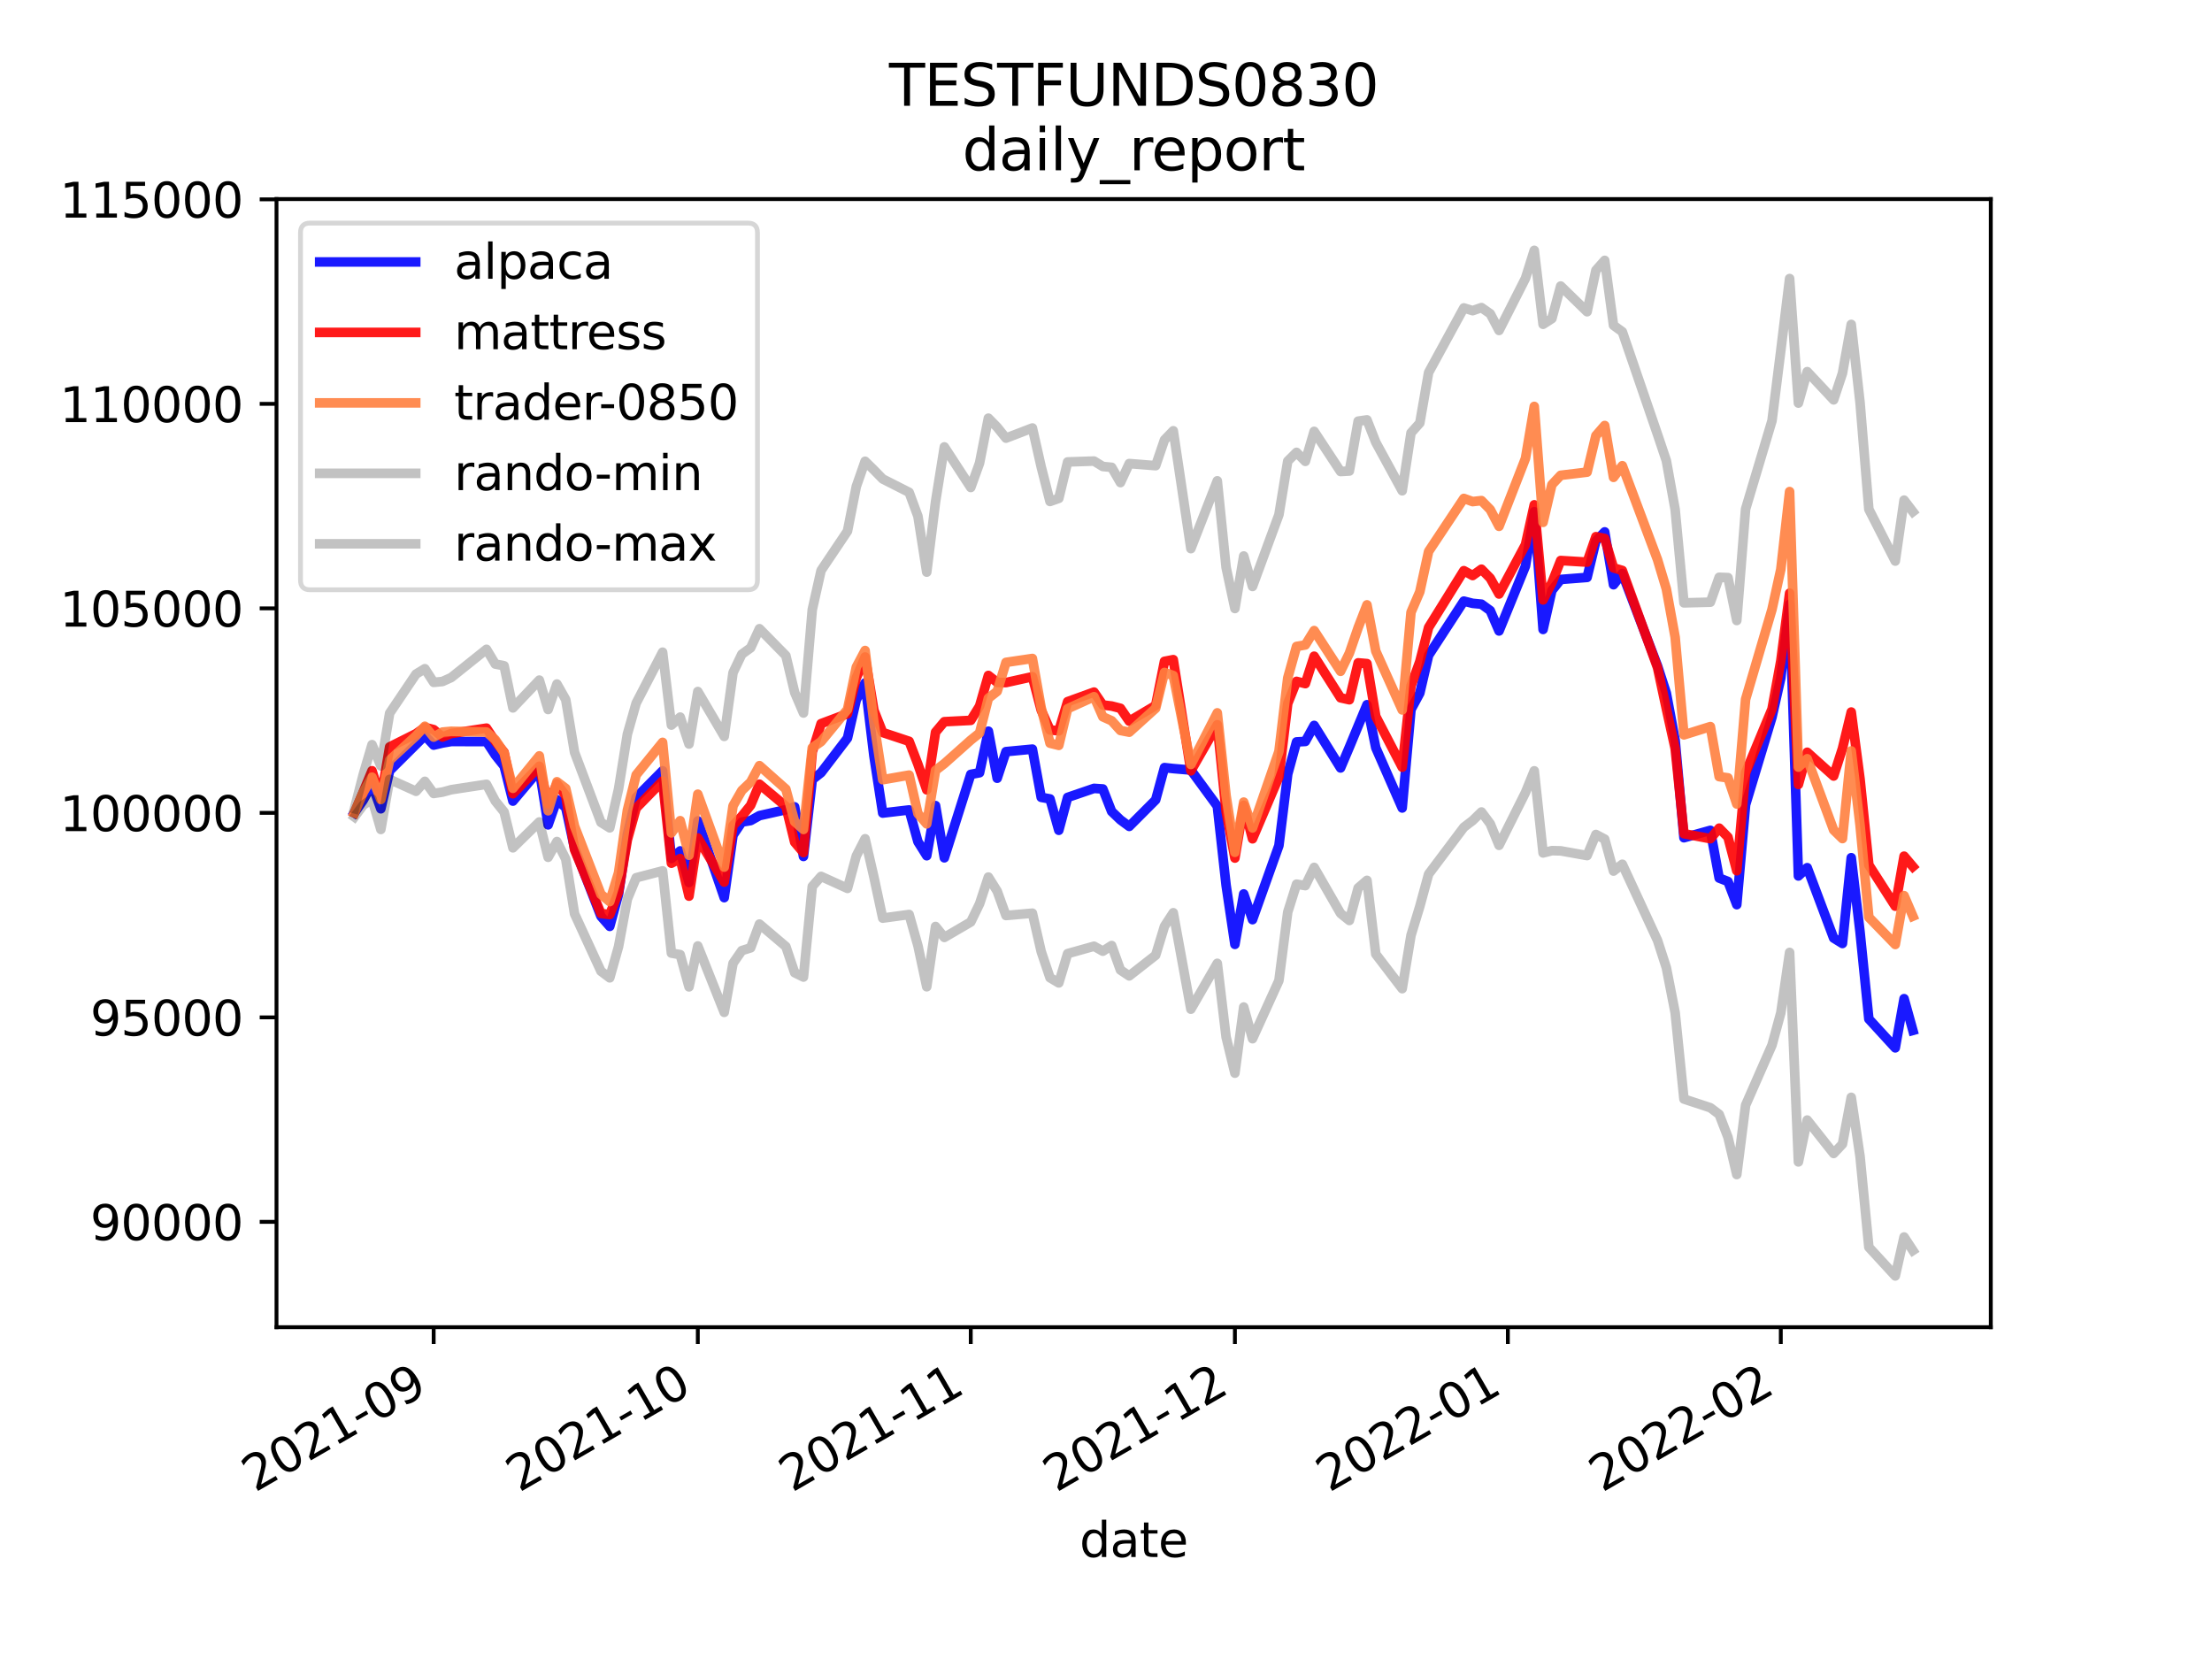 <?xml version="1.0" encoding="utf-8" standalone="no"?>
<!DOCTYPE svg PUBLIC "-//W3C//DTD SVG 1.1//EN"
  "http://www.w3.org/Graphics/SVG/1.1/DTD/svg11.dtd">
<svg height="345.6pt" version="1.1" viewBox="0 0 460.8 345.6" width="460.8pt" xmlns="http://www.w3.org/2000/svg" xmlns:xlink="http://www.w3.org/1999/xlink">
 <defs>
  <style type="text/css">*{stroke-linecap:butt;stroke-linejoin:round;}</style>
 </defs>
 <g id="figure_1">
  <g id="patch_1">
   <path d="M 0 345.6 
L 460.8 345.6 
L 460.8 0 
L 0 0 
z
" style="fill:#ffffff;"/>
  </g>
  <g id="axes_1">
   <g id="patch_2">
    <path d="M 57.6 276.48 
L 414.72 276.48 
L 414.72 41.472 
L 57.6 41.472 
z
" style="fill:#ffffff;"/>
   </g>
   <g id="matplotlib.axis_1">
    <g id="xtick_1">
     <g id="line2d_1">
      <defs>
       <path d="M 0 0 
L 0 3.5 
" id="m0f70cdf051" style="stroke:#000000;stroke-width:0.8;"/>
      </defs>
      <g>
       <use style="stroke:#000000;stroke-width:0.8;" x="90.341" xlink:href="#m0f70cdf051" y="276.48"/>
      </g>
     </g>
     <g id="text_1">
      <!-- 2021-09 -->
      <g transform="translate(53.116 310.952)rotate(-30)scale(0.1 -0.1)">
       <defs>
        <path d="M 1228 531 
L 3431 531 
L 3431 0 
L 469 0 
L 469 531 
Q 828 903 1448 1529 
Q 2069 2156 2228 2338 
Q 2531 2678 2651 2914 
Q 2772 3150 2772 3378 
Q 2772 3750 2511 3984 
Q 2250 4219 1831 4219 
Q 1534 4219 1204 4116 
Q 875 4013 500 3803 
L 500 4441 
Q 881 4594 1212 4672 
Q 1544 4750 1819 4750 
Q 2544 4750 2975 4387 
Q 3406 4025 3406 3419 
Q 3406 3131 3298 2873 
Q 3191 2616 2906 2266 
Q 2828 2175 2409 1742 
Q 1991 1309 1228 531 
z
" id="DejaVuSans-32" transform="scale(0.016)"/>
        <path d="M 2034 4250 
Q 1547 4250 1301 3770 
Q 1056 3291 1056 2328 
Q 1056 1369 1301 889 
Q 1547 409 2034 409 
Q 2525 409 2770 889 
Q 3016 1369 3016 2328 
Q 3016 3291 2770 3770 
Q 2525 4250 2034 4250 
z
M 2034 4750 
Q 2819 4750 3233 4129 
Q 3647 3509 3647 2328 
Q 3647 1150 3233 529 
Q 2819 -91 2034 -91 
Q 1250 -91 836 529 
Q 422 1150 422 2328 
Q 422 3509 836 4129 
Q 1250 4750 2034 4750 
z
" id="DejaVuSans-30" transform="scale(0.016)"/>
        <path d="M 794 531 
L 1825 531 
L 1825 4091 
L 703 3866 
L 703 4441 
L 1819 4666 
L 2450 4666 
L 2450 531 
L 3481 531 
L 3481 0 
L 794 0 
L 794 531 
z
" id="DejaVuSans-31" transform="scale(0.016)"/>
        <path d="M 313 2009 
L 1997 2009 
L 1997 1497 
L 313 1497 
L 313 2009 
z
" id="DejaVuSans-2d" transform="scale(0.016)"/>
        <path d="M 703 97 
L 703 672 
Q 941 559 1184 500 
Q 1428 441 1663 441 
Q 2288 441 2617 861 
Q 2947 1281 2994 2138 
Q 2813 1869 2534 1725 
Q 2256 1581 1919 1581 
Q 1219 1581 811 2004 
Q 403 2428 403 3163 
Q 403 3881 828 4315 
Q 1253 4750 1959 4750 
Q 2769 4750 3195 4129 
Q 3622 3509 3622 2328 
Q 3622 1225 3098 567 
Q 2575 -91 1691 -91 
Q 1453 -91 1209 -44 
Q 966 3 703 97 
z
M 1959 2075 
Q 2384 2075 2632 2365 
Q 2881 2656 2881 3163 
Q 2881 3666 2632 3958 
Q 2384 4250 1959 4250 
Q 1534 4250 1286 3958 
Q 1038 3666 1038 3163 
Q 1038 2656 1286 2365 
Q 1534 2075 1959 2075 
z
" id="DejaVuSans-39" transform="scale(0.016)"/>
       </defs>
       <use xlink:href="#DejaVuSans-32"/>
       <use x="63.623" xlink:href="#DejaVuSans-30"/>
       <use x="127.246" xlink:href="#DejaVuSans-32"/>
       <use x="190.869" xlink:href="#DejaVuSans-31"/>
       <use x="254.492" xlink:href="#DejaVuSans-2d"/>
       <use x="290.576" xlink:href="#DejaVuSans-30"/>
       <use x="354.199" xlink:href="#DejaVuSans-39"/>
      </g>
     </g>
    </g>
    <g id="xtick_2">
     <g id="line2d_2">
      <g>
       <use style="stroke:#000000;stroke-width:0.8;" x="145.367" xlink:href="#m0f70cdf051" y="276.48"/>
      </g>
     </g>
     <g id="text_2">
      <!-- 2021-10 -->
      <g transform="translate(108.142 310.952)rotate(-30)scale(0.1 -0.1)">
       <use xlink:href="#DejaVuSans-32"/>
       <use x="63.623" xlink:href="#DejaVuSans-30"/>
       <use x="127.246" xlink:href="#DejaVuSans-32"/>
       <use x="190.869" xlink:href="#DejaVuSans-31"/>
       <use x="254.492" xlink:href="#DejaVuSans-2d"/>
       <use x="290.576" xlink:href="#DejaVuSans-31"/>
       <use x="354.199" xlink:href="#DejaVuSans-30"/>
      </g>
     </g>
    </g>
    <g id="xtick_3">
     <g id="line2d_3">
      <g>
       <use style="stroke:#000000;stroke-width:0.8;" x="202.227" xlink:href="#m0f70cdf051" y="276.48"/>
      </g>
     </g>
     <g id="text_3">
      <!-- 2021-11 -->
      <g transform="translate(165.002 310.952)rotate(-30)scale(0.1 -0.1)">
       <use xlink:href="#DejaVuSans-32"/>
       <use x="63.623" xlink:href="#DejaVuSans-30"/>
       <use x="127.246" xlink:href="#DejaVuSans-32"/>
       <use x="190.869" xlink:href="#DejaVuSans-31"/>
       <use x="254.492" xlink:href="#DejaVuSans-2d"/>
       <use x="290.576" xlink:href="#DejaVuSans-31"/>
       <use x="354.199" xlink:href="#DejaVuSans-31"/>
      </g>
     </g>
    </g>
    <g id="xtick_4">
     <g id="line2d_4">
      <g>
       <use style="stroke:#000000;stroke-width:0.8;" x="257.253" xlink:href="#m0f70cdf051" y="276.48"/>
      </g>
     </g>
     <g id="text_4">
      <!-- 2021-12 -->
      <g transform="translate(220.029 310.952)rotate(-30)scale(0.1 -0.1)">
       <use xlink:href="#DejaVuSans-32"/>
       <use x="63.623" xlink:href="#DejaVuSans-30"/>
       <use x="127.246" xlink:href="#DejaVuSans-32"/>
       <use x="190.869" xlink:href="#DejaVuSans-31"/>
       <use x="254.492" xlink:href="#DejaVuSans-2d"/>
       <use x="290.576" xlink:href="#DejaVuSans-31"/>
       <use x="354.199" xlink:href="#DejaVuSans-32"/>
      </g>
     </g>
    </g>
    <g id="xtick_5">
     <g id="line2d_5">
      <g>
       <use style="stroke:#000000;stroke-width:0.8;" x="314.114" xlink:href="#m0f70cdf051" y="276.48"/>
      </g>
     </g>
     <g id="text_5">
      <!-- 2022-01 -->
      <g transform="translate(276.889 310.952)rotate(-30)scale(0.1 -0.1)">
       <use xlink:href="#DejaVuSans-32"/>
       <use x="63.623" xlink:href="#DejaVuSans-30"/>
       <use x="127.246" xlink:href="#DejaVuSans-32"/>
       <use x="190.869" xlink:href="#DejaVuSans-32"/>
       <use x="254.492" xlink:href="#DejaVuSans-2d"/>
       <use x="290.576" xlink:href="#DejaVuSans-30"/>
       <use x="354.199" xlink:href="#DejaVuSans-31"/>
      </g>
     </g>
    </g>
    <g id="xtick_6">
     <g id="line2d_6">
      <g>
       <use style="stroke:#000000;stroke-width:0.8;" x="370.974" xlink:href="#m0f70cdf051" y="276.48"/>
      </g>
     </g>
     <g id="text_6">
      <!-- 2022-02 -->
      <g transform="translate(333.749 310.952)rotate(-30)scale(0.1 -0.1)">
       <use xlink:href="#DejaVuSans-32"/>
       <use x="63.623" xlink:href="#DejaVuSans-30"/>
       <use x="127.246" xlink:href="#DejaVuSans-32"/>
       <use x="190.869" xlink:href="#DejaVuSans-32"/>
       <use x="254.492" xlink:href="#DejaVuSans-2d"/>
       <use x="290.576" xlink:href="#DejaVuSans-30"/>
       <use x="354.199" xlink:href="#DejaVuSans-32"/>
      </g>
     </g>
    </g>
    <g id="text_7">
     <!-- date -->
     <g transform="translate(224.885 324.351)scale(0.1 -0.1)">
      <defs>
       <path d="M 2906 2969 
L 2906 4863 
L 3481 4863 
L 3481 0 
L 2906 0 
L 2906 525 
Q 2725 213 2448 61 
Q 2172 -91 1784 -91 
Q 1150 -91 751 415 
Q 353 922 353 1747 
Q 353 2572 751 3078 
Q 1150 3584 1784 3584 
Q 2172 3584 2448 3432 
Q 2725 3281 2906 2969 
z
M 947 1747 
Q 947 1113 1208 752 
Q 1469 391 1925 391 
Q 2381 391 2643 752 
Q 2906 1113 2906 1747 
Q 2906 2381 2643 2742 
Q 2381 3103 1925 3103 
Q 1469 3103 1208 2742 
Q 947 2381 947 1747 
z
" id="DejaVuSans-64" transform="scale(0.016)"/>
       <path d="M 2194 1759 
Q 1497 1759 1228 1600 
Q 959 1441 959 1056 
Q 959 750 1161 570 
Q 1363 391 1709 391 
Q 2188 391 2477 730 
Q 2766 1069 2766 1631 
L 2766 1759 
L 2194 1759 
z
M 3341 1997 
L 3341 0 
L 2766 0 
L 2766 531 
Q 2569 213 2275 61 
Q 1981 -91 1556 -91 
Q 1019 -91 701 211 
Q 384 513 384 1019 
Q 384 1609 779 1909 
Q 1175 2209 1959 2209 
L 2766 2209 
L 2766 2266 
Q 2766 2663 2505 2880 
Q 2244 3097 1772 3097 
Q 1472 3097 1187 3025 
Q 903 2953 641 2809 
L 641 3341 
Q 956 3463 1253 3523 
Q 1550 3584 1831 3584 
Q 2591 3584 2966 3190 
Q 3341 2797 3341 1997 
z
" id="DejaVuSans-61" transform="scale(0.016)"/>
       <path d="M 1172 4494 
L 1172 3500 
L 2356 3500 
L 2356 3053 
L 1172 3053 
L 1172 1153 
Q 1172 725 1289 603 
Q 1406 481 1766 481 
L 2356 481 
L 2356 0 
L 1766 0 
Q 1100 0 847 248 
Q 594 497 594 1153 
L 594 3053 
L 172 3053 
L 172 3500 
L 594 3500 
L 594 4494 
L 1172 4494 
z
" id="DejaVuSans-74" transform="scale(0.016)"/>
       <path d="M 3597 1894 
L 3597 1613 
L 953 1613 
Q 991 1019 1311 708 
Q 1631 397 2203 397 
Q 2534 397 2845 478 
Q 3156 559 3463 722 
L 3463 178 
Q 3153 47 2828 -22 
Q 2503 -91 2169 -91 
Q 1331 -91 842 396 
Q 353 884 353 1716 
Q 353 2575 817 3079 
Q 1281 3584 2069 3584 
Q 2775 3584 3186 3129 
Q 3597 2675 3597 1894 
z
M 3022 2063 
Q 3016 2534 2758 2815 
Q 2500 3097 2075 3097 
Q 1594 3097 1305 2825 
Q 1016 2553 972 2059 
L 3022 2063 
z
" id="DejaVuSans-65" transform="scale(0.016)"/>
      </defs>
      <use xlink:href="#DejaVuSans-64"/>
      <use x="63.477" xlink:href="#DejaVuSans-61"/>
      <use x="124.756" xlink:href="#DejaVuSans-74"/>
      <use x="163.965" xlink:href="#DejaVuSans-65"/>
     </g>
    </g>
   </g>
   <g id="matplotlib.axis_2">
    <g id="ytick_1">
     <g id="line2d_7">
      <defs>
       <path d="M 0 0 
L -3.5 0 
" id="mba331d9aa9" style="stroke:#000000;stroke-width:0.8;"/>
      </defs>
      <g>
       <use style="stroke:#000000;stroke-width:0.8;" x="57.6" xlink:href="#mba331d9aa9" y="254.534"/>
      </g>
     </g>
     <g id="text_8">
      <!-- 90000 -->
      <g transform="translate(18.788 258.333)scale(0.1 -0.1)">
       <use xlink:href="#DejaVuSans-39"/>
       <use x="63.623" xlink:href="#DejaVuSans-30"/>
       <use x="127.246" xlink:href="#DejaVuSans-30"/>
       <use x="190.869" xlink:href="#DejaVuSans-30"/>
       <use x="254.492" xlink:href="#DejaVuSans-30"/>
      </g>
     </g>
    </g>
    <g id="ytick_2">
     <g id="line2d_8">
      <g>
       <use style="stroke:#000000;stroke-width:0.8;" x="57.6" xlink:href="#mba331d9aa9" y="211.933"/>
      </g>
     </g>
     <g id="text_9">
      <!-- 95000 -->
      <g transform="translate(18.788 215.732)scale(0.1 -0.1)">
       <defs>
        <path d="M 691 4666 
L 3169 4666 
L 3169 4134 
L 1269 4134 
L 1269 2991 
Q 1406 3038 1543 3061 
Q 1681 3084 1819 3084 
Q 2600 3084 3056 2656 
Q 3513 2228 3513 1497 
Q 3513 744 3044 326 
Q 2575 -91 1722 -91 
Q 1428 -91 1123 -41 
Q 819 9 494 109 
L 494 744 
Q 775 591 1075 516 
Q 1375 441 1709 441 
Q 2250 441 2565 725 
Q 2881 1009 2881 1497 
Q 2881 1984 2565 2268 
Q 2250 2553 1709 2553 
Q 1456 2553 1204 2497 
Q 953 2441 691 2322 
L 691 4666 
z
" id="DejaVuSans-35" transform="scale(0.016)"/>
       </defs>
       <use xlink:href="#DejaVuSans-39"/>
       <use x="63.623" xlink:href="#DejaVuSans-35"/>
       <use x="127.246" xlink:href="#DejaVuSans-30"/>
       <use x="190.869" xlink:href="#DejaVuSans-30"/>
       <use x="254.492" xlink:href="#DejaVuSans-30"/>
      </g>
     </g>
    </g>
    <g id="ytick_3">
     <g id="line2d_9">
      <g>
       <use style="stroke:#000000;stroke-width:0.8;" x="57.6" xlink:href="#mba331d9aa9" y="169.333"/>
      </g>
     </g>
     <g id="text_10">
      <!-- 100000 -->
      <g transform="translate(12.425 173.132)scale(0.1 -0.1)">
       <use xlink:href="#DejaVuSans-31"/>
       <use x="63.623" xlink:href="#DejaVuSans-30"/>
       <use x="127.246" xlink:href="#DejaVuSans-30"/>
       <use x="190.869" xlink:href="#DejaVuSans-30"/>
       <use x="254.492" xlink:href="#DejaVuSans-30"/>
       <use x="318.115" xlink:href="#DejaVuSans-30"/>
      </g>
     </g>
    </g>
    <g id="ytick_4">
     <g id="line2d_10">
      <g>
       <use style="stroke:#000000;stroke-width:0.8;" x="57.6" xlink:href="#mba331d9aa9" y="126.732"/>
      </g>
     </g>
     <g id="text_11">
      <!-- 105000 -->
      <g transform="translate(12.425 130.531)scale(0.1 -0.1)">
       <use xlink:href="#DejaVuSans-31"/>
       <use x="63.623" xlink:href="#DejaVuSans-30"/>
       <use x="127.246" xlink:href="#DejaVuSans-35"/>
       <use x="190.869" xlink:href="#DejaVuSans-30"/>
       <use x="254.492" xlink:href="#DejaVuSans-30"/>
       <use x="318.115" xlink:href="#DejaVuSans-30"/>
      </g>
     </g>
    </g>
    <g id="ytick_5">
     <g id="line2d_11">
      <g>
       <use style="stroke:#000000;stroke-width:0.8;" x="57.6" xlink:href="#mba331d9aa9" y="84.132"/>
      </g>
     </g>
     <g id="text_12">
      <!-- 110000 -->
      <g transform="translate(12.425 87.931)scale(0.1 -0.1)">
       <use xlink:href="#DejaVuSans-31"/>
       <use x="63.623" xlink:href="#DejaVuSans-31"/>
       <use x="127.246" xlink:href="#DejaVuSans-30"/>
       <use x="190.869" xlink:href="#DejaVuSans-30"/>
       <use x="254.492" xlink:href="#DejaVuSans-30"/>
       <use x="318.115" xlink:href="#DejaVuSans-30"/>
      </g>
     </g>
    </g>
    <g id="ytick_6">
     <g id="line2d_12">
      <g>
       <use style="stroke:#000000;stroke-width:0.8;" x="57.6" xlink:href="#mba331d9aa9" y="41.531"/>
      </g>
     </g>
     <g id="text_13">
      <!-- 115000 -->
      <g transform="translate(12.425 45.331)scale(0.1 -0.1)">
       <use xlink:href="#DejaVuSans-31"/>
       <use x="63.623" xlink:href="#DejaVuSans-31"/>
       <use x="127.246" xlink:href="#DejaVuSans-35"/>
       <use x="190.869" xlink:href="#DejaVuSans-30"/>
       <use x="254.492" xlink:href="#DejaVuSans-30"/>
       <use x="318.115" xlink:href="#DejaVuSans-30"/>
      </g>
     </g>
    </g>
   </g>
   <g id="line2d_13">
    <path clip-path="url(#p3db1c9d0f9)" d="M 73.833 169.333 
L 75.667 166.674 
L 77.501 163.383 
L 79.335 168.483 
L 81.17 160.552 
L 86.672 155.076 
L 88.506 153.243 
L 90.341 155.216 
L 92.175 154.785 
L 94.009 154.466 
L 101.346 154.486 
L 103.18 157.29 
L 105.014 159.583 
L 106.848 166.882 
L 112.351 160.357 
L 114.185 171.83 
L 116.019 166.587 
L 117.854 168.245 
L 119.688 176.691 
L 125.191 190.885 
L 127.025 192.979 
L 128.859 186.243 
L 130.693 173.808 
L 132.527 166.121 
L 138.03 160.572 
L 139.864 178.853 
L 141.698 177.26 
L 143.533 183.84 
L 145.367 171.007 
L 150.869 186.993 
L 152.704 173.967 
L 154.538 171.247 
L 156.372 170.942 
L 158.206 169.911 
L 163.709 168.676 
L 165.543 168.084 
L 167.377 178.413 
L 169.211 162.411 
L 171.046 160.963 
L 176.548 153.762 
L 178.382 145.771 
L 180.217 142.26 
L 182.051 157.477 
L 183.885 169.374 
L 189.388 168.724 
L 191.222 175.343 
L 193.056 178.261 
L 194.89 167.821 
L 196.725 178.697 
L 202.227 161.318 
L 204.061 160.974 
L 205.896 152.32 
L 207.73 162.119 
L 209.564 156.581 
L 215.067 156.058 
L 216.901 166.098 
L 218.735 166.431 
L 220.569 172.963 
L 222.403 166.117 
L 227.906 164.234 
L 229.74 164.355 
L 231.574 169.038 
L 233.409 170.798 
L 235.243 172.151 
L 240.746 166.633 
L 242.58 159.906 
L 244.414 160.11 
L 248.082 160.42 
L 253.585 167.93 
L 255.419 184.416 
L 257.253 196.728 
L 259.088 186.228 
L 260.922 191.578 
L 266.424 176.14 
L 268.259 161.25 
L 270.093 154.554 
L 271.927 154.456 
L 273.761 151.119 
L 279.264 159.976 
L 281.098 155.651 
L 282.932 151.222 
L 284.766 146.807 
L 286.601 155.772 
L 292.103 168.315 
L 293.938 147.799 
L 295.772 144.396 
L 297.606 136.509 
L 304.943 125.224 
L 306.777 125.686 
L 308.611 125.86 
L 310.445 127.195 
L 312.28 131.439 
L 317.782 117.928 
L 319.616 106.603 
L 321.451 131.125 
L 323.285 123.022 
L 325.119 120.711 
L 330.622 120.284 
L 332.456 112.687 
L 334.29 110.802 
L 336.124 121.809 
L 337.958 119.472 
L 345.295 138.733 
L 347.129 144.391 
L 348.964 154.186 
L 350.798 174.516 
L 356.301 172.976 
L 358.135 182.913 
L 359.969 183.629 
L 361.803 188.455 
L 363.637 167.649 
L 369.14 149.405 
L 370.974 141.234 
L 372.808 125.883 
L 374.643 182.479 
L 376.477 180.756 
L 381.979 195.407 
L 383.814 196.544 
L 385.648 178.675 
L 387.482 194.147 
L 389.316 212.278 
L 394.819 218.283 
L 396.653 208.043 
L 398.487 214.65 
" style="fill:none;stroke:#0000ff;stroke-linecap:square;stroke-opacity:0.9;stroke-width:2;"/>
   </g>
   <g id="line2d_14">
    <path clip-path="url(#p3db1c9d0f9)" d="M 73.833 169.333 
L 75.667 165.002 
L 77.501 160.563 
L 79.335 166.425 
L 81.17 155.595 
L 86.672 152.838 
L 88.506 151.527 
L 90.341 151.99 
L 92.175 153.537 
L 94.009 152.804 
L 101.346 151.684 
L 103.18 154.445 
L 105.014 156.718 
L 106.848 165.348 
L 112.351 159.621 
L 114.185 167.436 
L 116.019 163.261 
L 117.854 165.769 
L 119.688 177.022 
L 125.191 190.296 
L 127.025 190.522 
L 128.859 185.793 
L 130.693 174.942 
L 132.527 168.342 
L 138.03 162.697 
L 139.864 179.817 
L 141.698 178.862 
L 143.533 186.683 
L 145.367 174.561 
L 150.869 183.754 
L 152.704 171.98 
L 154.538 170.028 
L 156.372 167.756 
L 158.206 163.363 
L 163.709 167.962 
L 165.543 175.443 
L 167.377 177.608 
L 169.211 156.649 
L 171.046 150.75 
L 176.548 148.684 
L 178.382 141.236 
L 180.217 136.865 
L 182.051 147.962 
L 183.885 152.595 
L 189.388 154.427 
L 191.222 159.218 
L 193.056 164.537 
L 194.89 152.526 
L 196.725 150.344 
L 202.227 150.066 
L 204.061 147.101 
L 205.896 140.709 
L 207.73 142.151 
L 209.564 142.193 
L 215.067 140.972 
L 216.901 147.941 
L 218.735 152.055 
L 220.569 152.25 
L 222.403 146.167 
L 227.906 144.176 
L 229.74 146.863 
L 231.574 147.082 
L 233.409 147.552 
L 235.243 150.229 
L 240.746 146.964 
L 242.58 137.771 
L 244.414 137.418 
L 248.082 160.578 
L 253.585 150.981 
L 255.419 169.028 
L 257.253 178.75 
L 259.088 167.766 
L 260.922 174.737 
L 266.424 161.829 
L 268.259 146.561 
L 270.093 141.944 
L 271.927 142.41 
L 273.761 136.701 
L 279.264 145.366 
L 281.098 145.772 
L 282.932 138.085 
L 284.766 138.243 
L 286.601 149.238 
L 292.103 159.826 
L 293.938 142.899 
L 295.772 137.825 
L 297.606 130.703 
L 304.943 118.883 
L 306.777 119.893 
L 308.611 118.577 
L 310.445 120.45 
L 312.28 123.741 
L 317.782 113.465 
L 319.616 105.163 
L 321.451 124.967 
L 323.285 121.421 
L 325.119 116.768 
L 330.622 117.105 
L 332.456 111.801 
L 334.29 112.179 
L 336.124 118.292 
L 337.958 118.836 
L 345.295 139.085 
L 347.129 147.638 
L 348.964 155.94 
L 350.798 173.671 
L 356.301 174.717 
L 358.135 172.519 
L 359.969 174.393 
L 361.803 181.394 
L 363.637 160.974 
L 369.14 147.711 
L 370.974 137.676 
L 372.808 123.569 
L 374.643 163.419 
L 376.477 156.712 
L 381.979 161.657 
L 383.814 155.934 
L 385.648 148.334 
L 387.482 162.281 
L 389.316 180.191 
L 394.819 188.773 
L 396.653 178.355 
L 398.487 180.526 
" style="fill:none;stroke:#ff0000;stroke-linecap:square;stroke-opacity:0.9;stroke-width:2;"/>
   </g>
   <g id="line2d_15">
    <path clip-path="url(#p3db1c9d0f9)" d="M 73.833 169.333 
L 75.667 165.085 
L 77.501 161.902 
L 79.335 166.555 
L 81.17 158.36 
L 86.672 153.273 
L 88.506 151.287 
L 90.341 153.547 
L 92.175 152.503 
L 94.009 152.341 
L 101.346 152.495 
L 103.18 154.1 
L 105.014 156.856 
L 106.848 164.216 
L 112.351 157.461 
L 114.185 168.896 
L 116.019 162.852 
L 117.854 164.244 
L 119.688 172.12 
L 125.191 186.306 
L 127.025 187.821 
L 128.859 181.801 
L 130.693 168.798 
L 132.527 161.431 
L 138.03 154.65 
L 139.864 173.506 
L 141.698 170.963 
L 143.533 178.167 
L 145.367 165.447 
L 150.869 180.633 
L 152.704 167.874 
L 154.538 164.675 
L 156.372 162.932 
L 158.206 159.499 
L 163.709 164.382 
L 165.543 171.168 
L 167.377 172.789 
L 169.211 155.78 
L 171.046 154.49 
L 176.548 147.798 
L 178.382 138.981 
L 180.217 135.515 
L 182.051 150.541 
L 183.885 162.428 
L 189.388 161.467 
L 191.222 169.49 
L 193.056 171.625 
L 194.89 160.488 
L 196.725 159.078 
L 202.227 154.18 
L 204.061 152.708 
L 205.896 145.457 
L 207.73 144.017 
L 209.564 137.988 
L 215.067 137.173 
L 216.901 147.446 
L 218.735 154.82 
L 220.569 155.272 
L 222.403 147.635 
L 227.906 145.136 
L 229.74 149.321 
L 231.574 150.144 
L 233.409 152.172 
L 235.243 152.527 
L 240.746 147.552 
L 242.58 140.085 
L 244.414 140.73 
L 248.082 159.252 
L 253.585 148.5 
L 255.419 165.771 
L 257.253 177.555 
L 259.088 167.096 
L 260.922 172.47 
L 266.424 156.545 
L 268.259 141.234 
L 270.093 134.665 
L 271.927 134.351 
L 273.761 131.364 
L 279.264 139.846 
L 281.098 136.071 
L 282.932 130.738 
L 284.766 126.005 
L 286.601 135.64 
L 292.103 147.889 
L 293.938 127.556 
L 295.772 123.285 
L 297.606 114.874 
L 304.943 103.833 
L 306.777 104.493 
L 308.611 104.283 
L 310.445 106.153 
L 312.28 109.64 
L 317.782 95.502 
L 319.616 84.664 
L 321.451 108.814 
L 323.285 100.97 
L 325.119 99.016 
L 330.622 98.355 
L 332.456 90.749 
L 334.29 88.641 
L 336.124 99.44 
L 337.958 97.018 
L 345.295 116.593 
L 347.129 122.695 
L 348.964 132.751 
L 350.798 153.085 
L 356.301 151.363 
L 358.135 161.789 
L 359.969 162.042 
L 361.803 167.485 
L 363.637 145.682 
L 369.14 126.952 
L 370.974 118.611 
L 372.808 102.406 
L 374.643 159.806 
L 376.477 158.065 
L 381.979 172.898 
L 383.814 174.691 
L 385.648 156.428 
L 387.482 171.894 
L 389.316 191.095 
L 394.819 196.754 
L 396.653 186.581 
L 398.487 190.856 
" style="fill:none;stroke:#ff8040;stroke-linecap:square;stroke-opacity:0.9;stroke-width:2;"/>
   </g>
   <g id="line2d_16">
    <path clip-path="url(#p3db1c9d0f9)" d="M 73.833 170.185 
L 75.667 167.72 
L 77.501 166.444 
L 79.335 172.789 
L 81.17 162.354 
L 86.672 164.839 
L 88.506 162.768 
L 90.341 165.294 
L 92.175 165.01 
L 94.009 164.508 
L 101.346 163.385 
L 103.18 166.868 
L 105.014 169.145 
L 106.848 176.618 
L 112.351 171.229 
L 114.185 178.588 
L 116.019 175.307 
L 117.854 178.956 
L 119.688 190.363 
L 125.191 202.32 
L 127.025 203.698 
L 128.859 197.177 
L 130.693 187.29 
L 132.527 182.852 
L 138.03 181.415 
L 139.864 198.552 
L 141.698 198.868 
L 143.533 205.581 
L 145.367 197.058 
L 150.869 210.89 
L 152.704 200.676 
L 154.538 198.026 
L 156.372 197.453 
L 158.206 192.5 
L 163.709 197.176 
L 165.543 202.632 
L 167.377 203.533 
L 169.211 184.66 
L 171.046 182.569 
L 176.548 185.069 
L 178.382 178.31 
L 180.217 174.729 
L 182.051 182.698 
L 183.885 191.261 
L 189.388 190.506 
L 191.222 196.998 
L 193.056 205.56 
L 194.89 193.007 
L 196.725 195.28 
L 202.227 192.069 
L 204.061 188.291 
L 205.896 182.711 
L 207.73 185.635 
L 209.564 190.715 
L 215.067 190.235 
L 216.901 198.229 
L 218.735 203.676 
L 220.569 204.759 
L 222.403 198.659 
L 227.906 197.117 
L 229.74 198.148 
L 231.574 196.972 
L 233.409 202.069 
L 235.243 203.296 
L 240.746 198.986 
L 242.58 192.959 
L 244.414 190.142 
L 248.082 210.227 
L 253.585 200.681 
L 255.419 216.037 
L 257.253 223.554 
L 259.088 209.787 
L 260.922 216.38 
L 266.424 204.272 
L 268.259 190.009 
L 270.093 184.19 
L 271.927 184.486 
L 273.761 180.698 
L 279.264 190.277 
L 281.098 191.752 
L 282.932 184.973 
L 284.766 183.396 
L 286.601 198.759 
L 292.103 205.954 
L 293.938 194.853 
L 295.772 188.821 
L 297.606 182.096 
L 304.943 172.338 
L 306.777 170.941 
L 308.611 169.151 
L 310.445 171.611 
L 312.28 176.095 
L 317.782 165.098 
L 319.616 160.575 
L 321.451 177.681 
L 323.285 177.208 
L 325.119 177.248 
L 330.622 178.231 
L 332.456 173.839 
L 334.29 174.805 
L 336.124 181.459 
L 337.958 180.042 
L 345.295 195.91 
L 347.129 201.578 
L 348.964 210.959 
L 350.798 228.946 
L 356.301 230.76 
L 358.135 232.146 
L 359.969 236.901 
L 361.803 244.679 
L 363.637 230.244 
L 369.14 217.719 
L 370.974 211.002 
L 372.808 198.406 
L 374.643 242.044 
L 376.477 233.332 
L 381.979 240.287 
L 383.814 238.332 
L 385.648 228.599 
L 387.482 240.893 
L 389.316 259.813 
L 394.819 265.798 
L 396.653 257.691 
L 398.487 260.488 
" style="fill:none;stroke:#0d0d0d;stroke-linecap:square;stroke-opacity:0.25;stroke-width:2;"/>
   </g>
   <g id="line2d_17">
    <path clip-path="url(#p3db1c9d0f9)" d="M 73.833 168.481 
L 75.667 161.356 
L 77.501 155.126 
L 79.335 159.55 
L 81.17 148.578 
L 86.672 140.417 
L 88.506 139.305 
L 90.341 142.148 
L 92.175 141.971 
L 94.009 141.137 
L 101.346 135.266 
L 103.18 138.335 
L 105.014 138.694 
L 106.848 147.468 
L 112.351 141.683 
L 114.185 147.804 
L 116.019 142.495 
L 117.854 145.741 
L 119.688 156.72 
L 125.191 171.318 
L 127.025 172.457 
L 128.859 164.348 
L 130.693 152.942 
L 132.527 146.478 
L 138.03 135.865 
L 139.864 151.05 
L 141.698 149.385 
L 143.533 154.993 
L 145.367 144.058 
L 150.869 153.408 
L 152.704 140.131 
L 154.538 136.282 
L 156.372 134.957 
L 158.206 130.975 
L 163.709 136.575 
L 165.543 144.253 
L 167.377 148.532 
L 169.211 127.012 
L 171.046 118.84 
L 176.548 110.641 
L 178.382 101.35 
L 180.217 96.094 
L 182.051 97.897 
L 183.885 99.773 
L 189.388 102.564 
L 191.222 107.543 
L 193.056 119.186 
L 194.89 104.527 
L 196.725 93.1 
L 202.227 101.552 
L 204.061 96.465 
L 205.896 87.112 
L 207.73 88.992 
L 209.564 91.27 
L 215.067 89.156 
L 216.901 97.261 
L 218.735 104.461 
L 220.569 103.819 
L 222.403 96.232 
L 227.906 96.048 
L 229.74 97.178 
L 231.574 97.353 
L 233.409 100.532 
L 235.243 96.569 
L 240.746 97.006 
L 242.58 91.64 
L 244.414 89.738 
L 248.082 114.287 
L 253.585 100.162 
L 255.419 118.198 
L 257.253 126.763 
L 259.088 115.824 
L 260.922 122.171 
L 266.424 107.224 
L 268.259 96.055 
L 270.093 94.238 
L 271.927 96.109 
L 273.761 89.862 
L 279.264 98.226 
L 281.098 98.119 
L 282.932 87.732 
L 284.766 87.469 
L 286.601 92.144 
L 292.103 102.241 
L 293.938 90.18 
L 295.772 88.126 
L 297.606 77.601 
L 304.943 64.148 
L 306.777 64.716 
L 308.611 64.077 
L 310.445 65.358 
L 312.28 68.836 
L 317.782 57.987 
L 319.616 52.154 
L 321.451 67.555 
L 323.285 66.372 
L 325.119 59.589 
L 330.622 64.94 
L 332.456 56.316 
L 334.29 54.244 
L 336.124 67.771 
L 337.958 69.11 
L 345.295 90.506 
L 347.129 95.961 
L 348.964 106.165 
L 350.798 125.586 
L 356.301 125.445 
L 358.135 120.26 
L 359.969 120.328 
L 361.803 129.263 
L 363.637 106.065 
L 369.14 87.648 
L 370.974 73.027 
L 372.808 58.029 
L 374.643 83.97 
L 376.477 77.42 
L 381.979 83.296 
L 383.814 77.772 
L 385.648 67.581 
L 387.482 83.865 
L 389.316 106.092 
L 394.819 116.879 
L 396.653 104.189 
L 398.487 106.593 
" style="fill:none;stroke:#0d0d0d;stroke-linecap:square;stroke-opacity:0.25;stroke-width:2;"/>
   </g>
   <g id="patch_3">
    <path d="M 57.6 276.48 
L 57.6 41.472 
" style="fill:none;stroke:#000000;stroke-linecap:square;stroke-linejoin:miter;stroke-width:0.8;"/>
   </g>
   <g id="patch_4">
    <path d="M 414.72 276.48 
L 414.72 41.472 
" style="fill:none;stroke:#000000;stroke-linecap:square;stroke-linejoin:miter;stroke-width:0.8;"/>
   </g>
   <g id="patch_5">
    <path d="M 57.6 276.48 
L 414.72 276.48 
" style="fill:none;stroke:#000000;stroke-linecap:square;stroke-linejoin:miter;stroke-width:0.8;"/>
   </g>
   <g id="patch_6">
    <path d="M 57.6 41.472 
L 414.72 41.472 
" style="fill:none;stroke:#000000;stroke-linecap:square;stroke-linejoin:miter;stroke-width:0.8;"/>
   </g>
   <g id="text_14">
    <!-- TESTFUNDS0830 -->
    <g transform="translate(185.2 22.035)scale(0.12 -0.12)">
     <defs>
      <path d="M -19 4666 
L 3928 4666 
L 3928 4134 
L 2272 4134 
L 2272 0 
L 1638 0 
L 1638 4134 
L -19 4134 
L -19 4666 
z
" id="DejaVuSans-54" transform="scale(0.016)"/>
      <path d="M 628 4666 
L 3578 4666 
L 3578 4134 
L 1259 4134 
L 1259 2753 
L 3481 2753 
L 3481 2222 
L 1259 2222 
L 1259 531 
L 3634 531 
L 3634 0 
L 628 0 
L 628 4666 
z
" id="DejaVuSans-45" transform="scale(0.016)"/>
      <path d="M 3425 4513 
L 3425 3897 
Q 3066 4069 2747 4153 
Q 2428 4238 2131 4238 
Q 1616 4238 1336 4038 
Q 1056 3838 1056 3469 
Q 1056 3159 1242 3001 
Q 1428 2844 1947 2747 
L 2328 2669 
Q 3034 2534 3370 2195 
Q 3706 1856 3706 1288 
Q 3706 609 3251 259 
Q 2797 -91 1919 -91 
Q 1588 -91 1214 -16 
Q 841 59 441 206 
L 441 856 
Q 825 641 1194 531 
Q 1563 422 1919 422 
Q 2459 422 2753 634 
Q 3047 847 3047 1241 
Q 3047 1584 2836 1778 
Q 2625 1972 2144 2069 
L 1759 2144 
Q 1053 2284 737 2584 
Q 422 2884 422 3419 
Q 422 4038 858 4394 
Q 1294 4750 2059 4750 
Q 2388 4750 2728 4690 
Q 3069 4631 3425 4513 
z
" id="DejaVuSans-53" transform="scale(0.016)"/>
      <path d="M 628 4666 
L 3309 4666 
L 3309 4134 
L 1259 4134 
L 1259 2759 
L 3109 2759 
L 3109 2228 
L 1259 2228 
L 1259 0 
L 628 0 
L 628 4666 
z
" id="DejaVuSans-46" transform="scale(0.016)"/>
      <path d="M 556 4666 
L 1191 4666 
L 1191 1831 
Q 1191 1081 1462 751 
Q 1734 422 2344 422 
Q 2950 422 3222 751 
Q 3494 1081 3494 1831 
L 3494 4666 
L 4128 4666 
L 4128 1753 
Q 4128 841 3676 375 
Q 3225 -91 2344 -91 
Q 1459 -91 1007 375 
Q 556 841 556 1753 
L 556 4666 
z
" id="DejaVuSans-55" transform="scale(0.016)"/>
      <path d="M 628 4666 
L 1478 4666 
L 3547 763 
L 3547 4666 
L 4159 4666 
L 4159 0 
L 3309 0 
L 1241 3903 
L 1241 0 
L 628 0 
L 628 4666 
z
" id="DejaVuSans-4e" transform="scale(0.016)"/>
      <path d="M 1259 4147 
L 1259 519 
L 2022 519 
Q 2988 519 3436 956 
Q 3884 1394 3884 2338 
Q 3884 3275 3436 3711 
Q 2988 4147 2022 4147 
L 1259 4147 
z
M 628 4666 
L 1925 4666 
Q 3281 4666 3915 4102 
Q 4550 3538 4550 2338 
Q 4550 1131 3912 565 
Q 3275 0 1925 0 
L 628 0 
L 628 4666 
z
" id="DejaVuSans-44" transform="scale(0.016)"/>
      <path d="M 2034 2216 
Q 1584 2216 1326 1975 
Q 1069 1734 1069 1313 
Q 1069 891 1326 650 
Q 1584 409 2034 409 
Q 2484 409 2743 651 
Q 3003 894 3003 1313 
Q 3003 1734 2745 1975 
Q 2488 2216 2034 2216 
z
M 1403 2484 
Q 997 2584 770 2862 
Q 544 3141 544 3541 
Q 544 4100 942 4425 
Q 1341 4750 2034 4750 
Q 2731 4750 3128 4425 
Q 3525 4100 3525 3541 
Q 3525 3141 3298 2862 
Q 3072 2584 2669 2484 
Q 3125 2378 3379 2068 
Q 3634 1759 3634 1313 
Q 3634 634 3220 271 
Q 2806 -91 2034 -91 
Q 1263 -91 848 271 
Q 434 634 434 1313 
Q 434 1759 690 2068 
Q 947 2378 1403 2484 
z
M 1172 3481 
Q 1172 3119 1398 2916 
Q 1625 2713 2034 2713 
Q 2441 2713 2670 2916 
Q 2900 3119 2900 3481 
Q 2900 3844 2670 4047 
Q 2441 4250 2034 4250 
Q 1625 4250 1398 4047 
Q 1172 3844 1172 3481 
z
" id="DejaVuSans-38" transform="scale(0.016)"/>
      <path d="M 2597 2516 
Q 3050 2419 3304 2112 
Q 3559 1806 3559 1356 
Q 3559 666 3084 287 
Q 2609 -91 1734 -91 
Q 1441 -91 1130 -33 
Q 819 25 488 141 
L 488 750 
Q 750 597 1062 519 
Q 1375 441 1716 441 
Q 2309 441 2620 675 
Q 2931 909 2931 1356 
Q 2931 1769 2642 2001 
Q 2353 2234 1838 2234 
L 1294 2234 
L 1294 2753 
L 1863 2753 
Q 2328 2753 2575 2939 
Q 2822 3125 2822 3475 
Q 2822 3834 2567 4026 
Q 2313 4219 1838 4219 
Q 1578 4219 1281 4162 
Q 984 4106 628 3988 
L 628 4550 
Q 988 4650 1302 4700 
Q 1616 4750 1894 4750 
Q 2613 4750 3031 4423 
Q 3450 4097 3450 3541 
Q 3450 3153 3228 2886 
Q 3006 2619 2597 2516 
z
" id="DejaVuSans-33" transform="scale(0.016)"/>
     </defs>
     <use xlink:href="#DejaVuSans-54"/>
     <use x="61.084" xlink:href="#DejaVuSans-45"/>
     <use x="124.268" xlink:href="#DejaVuSans-53"/>
     <use x="187.744" xlink:href="#DejaVuSans-54"/>
     <use x="248.828" xlink:href="#DejaVuSans-46"/>
     <use x="306.348" xlink:href="#DejaVuSans-55"/>
     <use x="379.541" xlink:href="#DejaVuSans-4e"/>
     <use x="454.346" xlink:href="#DejaVuSans-44"/>
     <use x="531.348" xlink:href="#DejaVuSans-53"/>
     <use x="594.824" xlink:href="#DejaVuSans-30"/>
     <use x="658.447" xlink:href="#DejaVuSans-38"/>
     <use x="722.07" xlink:href="#DejaVuSans-33"/>
     <use x="785.693" xlink:href="#DejaVuSans-30"/>
    </g>
    <!-- daily_report -->
    <g transform="translate(200.467 35.472)scale(0.12 -0.12)">
     <defs>
      <path d="M 603 3500 
L 1178 3500 
L 1178 0 
L 603 0 
L 603 3500 
z
M 603 4863 
L 1178 4863 
L 1178 4134 
L 603 4134 
L 603 4863 
z
" id="DejaVuSans-69" transform="scale(0.016)"/>
      <path d="M 603 4863 
L 1178 4863 
L 1178 0 
L 603 0 
L 603 4863 
z
" id="DejaVuSans-6c" transform="scale(0.016)"/>
      <path d="M 2059 -325 
Q 1816 -950 1584 -1140 
Q 1353 -1331 966 -1331 
L 506 -1331 
L 506 -850 
L 844 -850 
Q 1081 -850 1212 -737 
Q 1344 -625 1503 -206 
L 1606 56 
L 191 3500 
L 800 3500 
L 1894 763 
L 2988 3500 
L 3597 3500 
L 2059 -325 
z
" id="DejaVuSans-79" transform="scale(0.016)"/>
      <path d="M 3263 -1063 
L 3263 -1509 
L -63 -1509 
L -63 -1063 
L 3263 -1063 
z
" id="DejaVuSans-5f" transform="scale(0.016)"/>
      <path d="M 2631 2963 
Q 2534 3019 2420 3045 
Q 2306 3072 2169 3072 
Q 1681 3072 1420 2755 
Q 1159 2438 1159 1844 
L 1159 0 
L 581 0 
L 581 3500 
L 1159 3500 
L 1159 2956 
Q 1341 3275 1631 3429 
Q 1922 3584 2338 3584 
Q 2397 3584 2469 3576 
Q 2541 3569 2628 3553 
L 2631 2963 
z
" id="DejaVuSans-72" transform="scale(0.016)"/>
      <path d="M 1159 525 
L 1159 -1331 
L 581 -1331 
L 581 3500 
L 1159 3500 
L 1159 2969 
Q 1341 3281 1617 3432 
Q 1894 3584 2278 3584 
Q 2916 3584 3314 3078 
Q 3713 2572 3713 1747 
Q 3713 922 3314 415 
Q 2916 -91 2278 -91 
Q 1894 -91 1617 61 
Q 1341 213 1159 525 
z
M 3116 1747 
Q 3116 2381 2855 2742 
Q 2594 3103 2138 3103 
Q 1681 3103 1420 2742 
Q 1159 2381 1159 1747 
Q 1159 1113 1420 752 
Q 1681 391 2138 391 
Q 2594 391 2855 752 
Q 3116 1113 3116 1747 
z
" id="DejaVuSans-70" transform="scale(0.016)"/>
      <path d="M 1959 3097 
Q 1497 3097 1228 2736 
Q 959 2375 959 1747 
Q 959 1119 1226 758 
Q 1494 397 1959 397 
Q 2419 397 2687 759 
Q 2956 1122 2956 1747 
Q 2956 2369 2687 2733 
Q 2419 3097 1959 3097 
z
M 1959 3584 
Q 2709 3584 3137 3096 
Q 3566 2609 3566 1747 
Q 3566 888 3137 398 
Q 2709 -91 1959 -91 
Q 1206 -91 779 398 
Q 353 888 353 1747 
Q 353 2609 779 3096 
Q 1206 3584 1959 3584 
z
" id="DejaVuSans-6f" transform="scale(0.016)"/>
     </defs>
     <use xlink:href="#DejaVuSans-64"/>
     <use x="63.477" xlink:href="#DejaVuSans-61"/>
     <use x="124.756" xlink:href="#DejaVuSans-69"/>
     <use x="152.539" xlink:href="#DejaVuSans-6c"/>
     <use x="180.322" xlink:href="#DejaVuSans-79"/>
     <use x="239.502" xlink:href="#DejaVuSans-5f"/>
     <use x="289.502" xlink:href="#DejaVuSans-72"/>
     <use x="328.365" xlink:href="#DejaVuSans-65"/>
     <use x="389.889" xlink:href="#DejaVuSans-70"/>
     <use x="453.365" xlink:href="#DejaVuSans-6f"/>
     <use x="514.547" xlink:href="#DejaVuSans-72"/>
     <use x="555.66" xlink:href="#DejaVuSans-74"/>
    </g>
   </g>
   <g id="legend_1">
    <g id="patch_7">
     <path d="M 64.6 122.863 
L 155.792 122.863 
Q 157.792 122.863 157.792 120.863 
L 157.792 48.472 
Q 157.792 46.472 155.792 46.472 
L 64.6 46.472 
Q 62.6 46.472 62.6 48.472 
L 62.6 120.863 
Q 62.6 122.863 64.6 122.863 
z
" style="fill:#ffffff;opacity:0.8;stroke:#cccccc;stroke-linejoin:miter;"/>
    </g>
    <g id="line2d_18">
     <path d="M 66.6 54.57 
L 86.6 54.57 
" style="fill:none;stroke:#0000ff;stroke-linecap:square;stroke-opacity:0.9;stroke-width:2;"/>
    </g>
    <g id="line2d_19"/>
    <g id="text_15">
     <!-- alpaca -->
     <g transform="translate(94.6 58.07)scale(0.1 -0.1)">
      <defs>
       <path d="M 3122 3366 
L 3122 2828 
Q 2878 2963 2633 3030 
Q 2388 3097 2138 3097 
Q 1578 3097 1268 2742 
Q 959 2388 959 1747 
Q 959 1106 1268 751 
Q 1578 397 2138 397 
Q 2388 397 2633 464 
Q 2878 531 3122 666 
L 3122 134 
Q 2881 22 2623 -34 
Q 2366 -91 2075 -91 
Q 1284 -91 818 406 
Q 353 903 353 1747 
Q 353 2603 823 3093 
Q 1294 3584 2113 3584 
Q 2378 3584 2631 3529 
Q 2884 3475 3122 3366 
z
" id="DejaVuSans-63" transform="scale(0.016)"/>
      </defs>
      <use xlink:href="#DejaVuSans-61"/>
      <use x="61.279" xlink:href="#DejaVuSans-6c"/>
      <use x="89.062" xlink:href="#DejaVuSans-70"/>
      <use x="152.539" xlink:href="#DejaVuSans-61"/>
      <use x="213.818" xlink:href="#DejaVuSans-63"/>
      <use x="268.799" xlink:href="#DejaVuSans-61"/>
     </g>
    </g>
    <g id="line2d_20">
     <path d="M 66.6 69.249 
L 86.6 69.249 
" style="fill:none;stroke:#ff0000;stroke-linecap:square;stroke-opacity:0.9;stroke-width:2;"/>
    </g>
    <g id="line2d_21"/>
    <g id="text_16">
     <!-- mattress -->
     <g transform="translate(94.6 72.749)scale(0.1 -0.1)">
      <defs>
       <path d="M 3328 2828 
Q 3544 3216 3844 3400 
Q 4144 3584 4550 3584 
Q 5097 3584 5394 3201 
Q 5691 2819 5691 2113 
L 5691 0 
L 5113 0 
L 5113 2094 
Q 5113 2597 4934 2840 
Q 4756 3084 4391 3084 
Q 3944 3084 3684 2787 
Q 3425 2491 3425 1978 
L 3425 0 
L 2847 0 
L 2847 2094 
Q 2847 2600 2669 2842 
Q 2491 3084 2119 3084 
Q 1678 3084 1418 2786 
Q 1159 2488 1159 1978 
L 1159 0 
L 581 0 
L 581 3500 
L 1159 3500 
L 1159 2956 
Q 1356 3278 1631 3431 
Q 1906 3584 2284 3584 
Q 2666 3584 2933 3390 
Q 3200 3197 3328 2828 
z
" id="DejaVuSans-6d" transform="scale(0.016)"/>
       <path d="M 2834 3397 
L 2834 2853 
Q 2591 2978 2328 3040 
Q 2066 3103 1784 3103 
Q 1356 3103 1142 2972 
Q 928 2841 928 2578 
Q 928 2378 1081 2264 
Q 1234 2150 1697 2047 
L 1894 2003 
Q 2506 1872 2764 1633 
Q 3022 1394 3022 966 
Q 3022 478 2636 193 
Q 2250 -91 1575 -91 
Q 1294 -91 989 -36 
Q 684 19 347 128 
L 347 722 
Q 666 556 975 473 
Q 1284 391 1588 391 
Q 1994 391 2212 530 
Q 2431 669 2431 922 
Q 2431 1156 2273 1281 
Q 2116 1406 1581 1522 
L 1381 1569 
Q 847 1681 609 1914 
Q 372 2147 372 2553 
Q 372 3047 722 3315 
Q 1072 3584 1716 3584 
Q 2034 3584 2315 3537 
Q 2597 3491 2834 3397 
z
" id="DejaVuSans-73" transform="scale(0.016)"/>
      </defs>
      <use xlink:href="#DejaVuSans-6d"/>
      <use x="97.412" xlink:href="#DejaVuSans-61"/>
      <use x="158.691" xlink:href="#DejaVuSans-74"/>
      <use x="197.9" xlink:href="#DejaVuSans-74"/>
      <use x="237.109" xlink:href="#DejaVuSans-72"/>
      <use x="275.973" xlink:href="#DejaVuSans-65"/>
      <use x="337.496" xlink:href="#DejaVuSans-73"/>
      <use x="389.596" xlink:href="#DejaVuSans-73"/>
     </g>
    </g>
    <g id="line2d_22">
     <path d="M 66.6 83.927 
L 86.6 83.927 
" style="fill:none;stroke:#ff8040;stroke-linecap:square;stroke-opacity:0.9;stroke-width:2;"/>
    </g>
    <g id="line2d_23"/>
    <g id="text_17">
     <!-- trader-0850 -->
     <g transform="translate(94.6 87.427)scale(0.1 -0.1)">
      <use xlink:href="#DejaVuSans-74"/>
      <use x="39.209" xlink:href="#DejaVuSans-72"/>
      <use x="80.322" xlink:href="#DejaVuSans-61"/>
      <use x="141.602" xlink:href="#DejaVuSans-64"/>
      <use x="205.078" xlink:href="#DejaVuSans-65"/>
      <use x="266.602" xlink:href="#DejaVuSans-72"/>
      <use x="301.34" xlink:href="#DejaVuSans-2d"/>
      <use x="337.424" xlink:href="#DejaVuSans-30"/>
      <use x="401.047" xlink:href="#DejaVuSans-38"/>
      <use x="464.67" xlink:href="#DejaVuSans-35"/>
      <use x="528.293" xlink:href="#DejaVuSans-30"/>
     </g>
    </g>
    <g id="line2d_24">
     <path d="M 66.6 98.605 
L 86.6 98.605 
" style="fill:none;stroke:#0d0d0d;stroke-linecap:square;stroke-opacity:0.25;stroke-width:2;"/>
    </g>
    <g id="line2d_25"/>
    <g id="text_18">
     <!-- rando-min -->
     <g transform="translate(94.6 102.105)scale(0.1 -0.1)">
      <defs>
       <path d="M 3513 2113 
L 3513 0 
L 2938 0 
L 2938 2094 
Q 2938 2591 2744 2837 
Q 2550 3084 2163 3084 
Q 1697 3084 1428 2787 
Q 1159 2491 1159 1978 
L 1159 0 
L 581 0 
L 581 3500 
L 1159 3500 
L 1159 2956 
Q 1366 3272 1645 3428 
Q 1925 3584 2291 3584 
Q 2894 3584 3203 3211 
Q 3513 2838 3513 2113 
z
" id="DejaVuSans-6e" transform="scale(0.016)"/>
      </defs>
      <use xlink:href="#DejaVuSans-72"/>
      <use x="41.113" xlink:href="#DejaVuSans-61"/>
      <use x="102.393" xlink:href="#DejaVuSans-6e"/>
      <use x="165.771" xlink:href="#DejaVuSans-64"/>
      <use x="229.248" xlink:href="#DejaVuSans-6f"/>
      <use x="292.305" xlink:href="#DejaVuSans-2d"/>
      <use x="328.389" xlink:href="#DejaVuSans-6d"/>
      <use x="425.801" xlink:href="#DejaVuSans-69"/>
      <use x="453.584" xlink:href="#DejaVuSans-6e"/>
     </g>
    </g>
    <g id="line2d_26">
     <path d="M 66.6 113.283 
L 86.6 113.283 
" style="fill:none;stroke:#0d0d0d;stroke-linecap:square;stroke-opacity:0.25;stroke-width:2;"/>
    </g>
    <g id="line2d_27"/>
    <g id="text_19">
     <!-- rando-max -->
     <g transform="translate(94.6 116.783)scale(0.1 -0.1)">
      <defs>
       <path d="M 3513 3500 
L 2247 1797 
L 3578 0 
L 2900 0 
L 1881 1375 
L 863 0 
L 184 0 
L 1544 1831 
L 300 3500 
L 978 3500 
L 1906 2253 
L 2834 3500 
L 3513 3500 
z
" id="DejaVuSans-78" transform="scale(0.016)"/>
      </defs>
      <use xlink:href="#DejaVuSans-72"/>
      <use x="41.113" xlink:href="#DejaVuSans-61"/>
      <use x="102.393" xlink:href="#DejaVuSans-6e"/>
      <use x="165.771" xlink:href="#DejaVuSans-64"/>
      <use x="229.248" xlink:href="#DejaVuSans-6f"/>
      <use x="292.305" xlink:href="#DejaVuSans-2d"/>
      <use x="328.389" xlink:href="#DejaVuSans-6d"/>
      <use x="425.801" xlink:href="#DejaVuSans-61"/>
      <use x="487.08" xlink:href="#DejaVuSans-78"/>
     </g>
    </g>
   </g>
  </g>
 </g>
 <defs>
  <clipPath id="p3db1c9d0f9">
   <rect height="235.008" width="357.12" x="57.6" y="41.472"/>
  </clipPath>
 </defs>
</svg>
